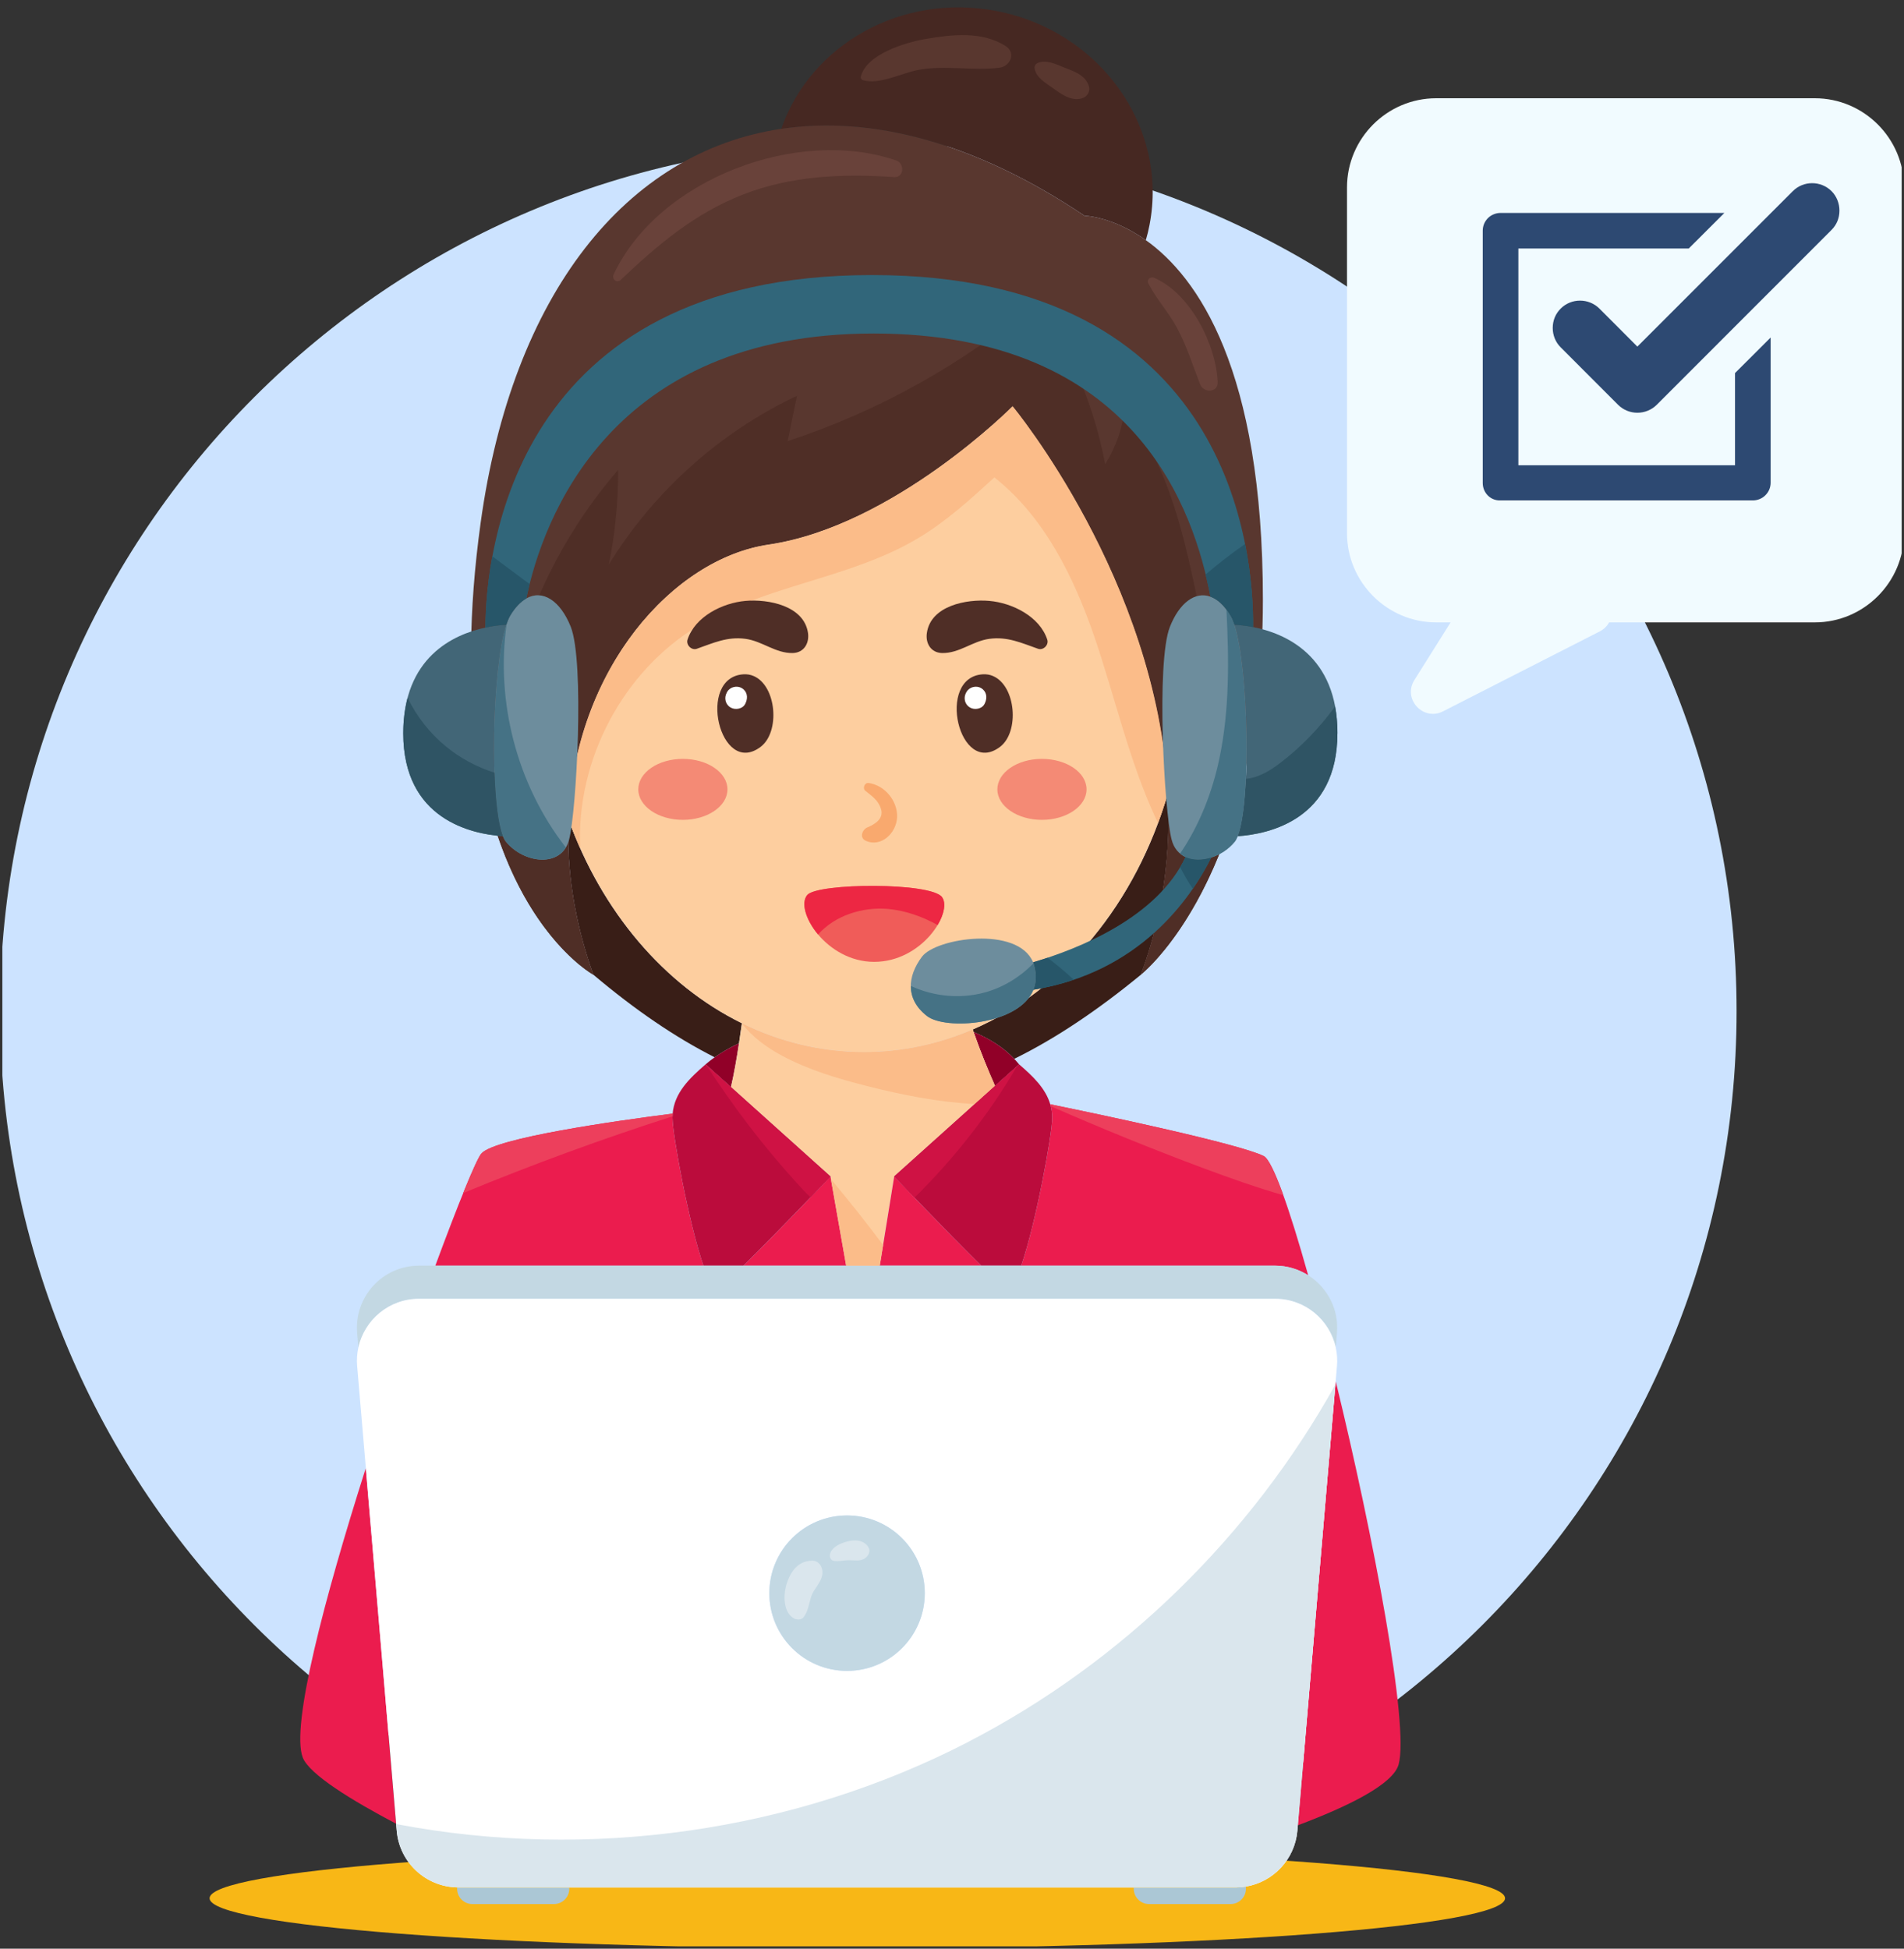 <svg width="256" height="262" viewBox="0 0 256 262" fill="none" xmlns="http://www.w3.org/2000/svg" xmlns:xlink="http://www.w3.org/1999/xlink">
	<rect x="0" y="0" width="256" height="262" fill="#333333" stroke="none"/>
	<desc>
			Created with Pixso.
	</desc>
	<defs>
		<clipPath id="clip173_4435">
			<rect id="Frame" rx="0" width="50.386" height="50.386" transform="translate(198.152 20.767)" fill="white" fill-opacity="0"/>
		</clipPath>
		<clipPath id="clip173_4357">
			<rect id="call centreРесурс 1 1" rx="0" width="255.369" height="261.369" transform="translate(0.316 0.316)" fill="white" fill-opacity="0"/>
		</clipPath>
	</defs>
	<rect id="call centreРесурс 1 1" rx="0" width="255.369" height="261.369" transform="translate(0.316 0.316)" fill="#FFFFFF" fill-opacity="0"/>
	<g clip-path="url(#clip173_4357)">
		<path id="Vector" d="M202.36 255.22C202.36 258.93 163.37 261.95 115.27 261.95C67.17 261.95 28.18 258.93 28.18 255.22C28.18 251.5 67.17 248.48 115.27 248.48C163.37 248.48 202.36 251.5 202.36 255.22Z" fill="#F8B716" fill-opacity="1" fill-rule="evenodd"/>
		<path id="Vector" d="M233.49 135.95C233.49 200.42 181.22 252.69 116.74 252.69C52.26 252.69 0 200.42 0 135.95C0 71.47 52.26 19.2 116.74 19.2C181.22 19.2 233.49 71.47 233.49 135.95Z" fill="#CCE3FF" fill-opacity="1" fill-rule="evenodd"/>
		<path id="Vector" d="M99.75 137.57C89.3 132.44 80.9 122.55 76.44 110.16C76.16 116.62 77.13 123.67 79.77 131.04C85.42 135.81 90.83 139.49 96.09 142.15C97.05 141.47 98.15 140.84 99.36 140.27C99.5 139.37 99.63 138.47 99.75 137.57Z" fill="#391E17" fill-opacity="1" fill-rule="nonzero"/>
		<path id="Vector" d="M157.03 106.62C152.76 121.39 143.07 133.13 130.79 138.41C130.83 138.52 130.86 138.63 130.9 138.75C133.07 139.65 134.94 140.84 136.37 142.36C141.91 139.64 147.54 135.86 153.4 131.05C156.48 122.76 157.43 114.49 157.03 106.62L157.03 106.62Z" fill="#391E17" fill-opacity="1" fill-rule="nonzero"/>
		<path id="Vector" d="M99.36 140.27C98.15 140.84 97.04 141.47 96.09 142.15C95.66 142.46 95.25 142.77 94.87 143.1L98.28 146.16C98.69 144.37 99.05 142.35 99.36 140.27Z" fill="#910028" fill-opacity="1" fill-rule="nonzero"/>
		<path id="Vector" d="M130.9 138.75C131.85 141.47 132.89 143.99 133.78 146L137.02 143.1C136.81 142.84 136.59 142.6 136.36 142.35C134.93 140.84 133.07 139.64 130.89 138.74L130.9 138.75Z" fill="#910028" fill-opacity="1" fill-rule="nonzero"/>
		<path id="Vector" d="M133.78 146C132.89 143.99 131.85 141.47 130.9 138.75C130.86 138.63 130.83 138.52 130.79 138.41C126.22 140.37 121.3 141.45 116.17 141.45C110.35 141.45 104.81 140.07 99.75 137.58C99.63 138.48 99.5 139.38 99.36 140.28C99.05 142.35 98.69 144.38 98.28 146.16L111.66 158.18L113.77 170.17L118.28 170.17L120.22 158.18L133.78 146L133.78 146Z" fill="#FDCE9F" fill-opacity="1" fill-rule="nonzero"/>
		<path id="Vector" d="M137.31 170.17L171.45 170.17C173.09 170.17 174.6 170.65 175.89 171.46C173.36 162.44 171.11 156.03 169.91 155.43C166.61 153.79 148.31 149.92 141.21 148.47C141.38 149.03 141.47 149.64 141.47 150.29C141.47 152.54 139.29 164.4 137.31 170.16L137.31 170.17Z" fill="#EB1C4E" fill-opacity="1" fill-rule="nonzero"/>
		<path id="Vector" d="M179.59 185.69L174.5 245.41C181.25 242.87 187.31 239.91 188.05 237.23C189.49 232.01 184.72 206.78 179.59 185.69Z" fill="#EB1C4E" fill-opacity="1" fill-rule="nonzero"/>
		<path id="Vector" d="M40.7 236.28C41.56 238.56 47.37 242.1 53.26 245.2L49.18 197.39C43.62 214.87 39.09 232.04 40.7 236.28Z" fill="#EB1C4E" fill-opacity="1" fill-rule="nonzero"/>
		<path id="Vector" d="M90.42 150.3C90.42 150.1 90.43 149.91 90.44 149.73C82.93 150.69 66.56 152.99 64.72 155.1C64.05 155.86 61.62 161.81 58.53 170.17L94.58 170.17C92.6 164.41 90.42 152.54 90.42 150.3L90.42 150.3Z" fill="#EB1C4E" fill-opacity="1" fill-rule="nonzero"/>
		<path id="Vector" d="M120.23 158.17L118.29 170.16L131.93 170.16C127.39 165.71 120.23 158.17 120.23 158.17Z" fill="#EB1C4E" fill-opacity="1" fill-rule="nonzero"/>
		<path id="Vector" d="M99.96 170.17L113.77 170.17L111.66 158.18C111.66 158.18 104.5 165.72 99.96 170.17Z" fill="#EB1C4E" fill-opacity="1" fill-rule="nonzero"/>
		<path id="Vector" d="M94.58 170.17L99.96 170.17C104.5 165.71 111.66 158.18 111.66 158.18L98.28 146.16L94.87 143.1C92.63 145.03 90.68 146.96 90.44 149.73C90.43 149.92 90.42 150.11 90.42 150.3C90.42 152.54 92.6 164.41 94.58 170.17Z" fill="#BB0C3C" fill-opacity="1" fill-rule="nonzero"/>
		<path id="Vector" d="M120.23 158.17C120.23 158.17 127.39 165.71 131.93 170.16L137.31 170.16C139.29 164.4 141.47 152.53 141.47 150.29C141.47 149.64 141.38 149.03 141.21 148.47C140.58 146.34 138.91 144.72 137.02 143.1L133.78 146L120.23 158.17Z" fill="#BB0C3C" fill-opacity="1" fill-rule="nonzero"/>
		<path id="Vector" d="M145.83 29.01C145.83 29.01 149.55 29.08 154.06 32.29C154.26 31.61 154.43 30.93 154.56 30.23C157.1 17.04 147.89 4.16 133.98 1.48C121.23 -0.97 108.97 5.99 105.05 17.32C117.16 15.52 131.12 19.13 145.82 29.01L145.83 29.01Z" fill="#462822" fill-opacity="1" fill-rule="nonzero"/>
		<path id="Vector" d="M61.46 253.77L61.46 253.95C61.46 255.08 62.38 256 63.51 256L74.48 256C75.61 256 76.54 255.08 76.54 253.95L76.54 253.78L61.65 253.78C61.59 253.78 61.52 253.77 61.46 253.77Z" fill="#ABC7D5" fill-opacity="1" fill-rule="nonzero"/>
		<path id="Vector" d="M152.44 253.78L152.44 253.95C152.44 255.08 153.36 256 154.49 256L165.46 256C166.59 256 167.52 255.08 167.52 253.95L167.52 253.66C167.06 253.73 166.6 253.78 166.13 253.78L152.44 253.78Z" fill="#ABC7D5" fill-opacity="1" fill-rule="nonzero"/>
		<path id="Vector" d="M56.33 174.62L171.45 174.62C175.48 174.62 178.79 177.46 179.6 181.18L179.76 179.22C180.04 175.99 178.43 173.07 175.89 171.46C174.61 170.65 173.09 170.17 171.45 170.17L56.33 170.17C51.44 170.17 47.6 174.36 48.02 179.23L48.18 181.19C49 177.47 52.3 174.63 56.33 174.63L56.33 174.62Z" fill="#C3D8E3" fill-opacity="1" fill-rule="nonzero"/>
		<path id="Vector" d="M179.76 183.67C179.84 182.81 179.77 181.98 179.6 181.18C178.79 177.46 175.48 174.62 171.45 174.62L56.33 174.62C52.3 174.62 49 177.46 48.18 181.18C48.01 181.98 47.94 182.81 48.02 183.67L49.19 197.39L53.26 245.2L53.34 246.14C53.7 250.39 57.22 253.67 61.47 253.76C61.53 253.76 61.59 253.77 61.66 253.77L166.13 253.77C166.6 253.77 167.07 253.73 167.52 253.65C171.21 253.03 174.11 249.98 174.44 246.14L174.5 245.41L179.59 185.69L179.76 183.67ZM113.89 203.75C119.66 203.75 124.34 208.42 124.34 214.2C124.34 219.97 119.66 224.65 113.89 224.65C108.11 224.65 103.44 219.97 103.44 214.2C103.44 208.42 108.11 203.75 113.89 203.75Z" fill="#FFFFFF" fill-opacity="1" fill-rule="nonzero"/>
		<path id="Vector" d="M124.34 214.2C124.34 219.98 119.66 224.65 113.89 224.65C108.12 224.65 103.44 219.98 103.44 214.2C103.44 208.43 108.12 203.75 113.89 203.75C119.66 203.75 124.34 208.43 124.34 214.2Z" fill="#C3D8E3" fill-opacity="1" fill-rule="evenodd"/>
		<path id="Vector" d="M116.17 141.45C121.3 141.45 126.22 140.38 130.79 138.41C143.07 133.13 152.76 121.39 157.03 106.62C155.55 78 136.15 54.63 136.15 54.63C136.15 54.63 120.17 70.74 103.34 73.22C90.57 75.1 77.32 89.82 76.45 110.16C80.91 122.56 89.3 132.44 99.75 137.58C104.81 140.07 110.36 141.45 116.17 141.45L116.17 141.45Z" fill="#FDCE9F" fill-opacity="1" fill-rule="nonzero"/>
		<path id="Vector" d="M76.44 110.16C77.32 89.82 90.56 75.09 103.33 73.21C120.16 70.73 136.14 54.62 136.14 54.62C136.14 54.62 155.55 78 157.02 106.61C157.42 114.48 156.48 122.75 153.39 131.04C153.39 131.04 169.79 118.23 169.8 80.64C169.8 49.6 161 37.22 154.05 32.28C149.54 29.07 145.82 29.01 145.82 29.01C131.12 19.13 117.16 15.52 105.05 17.32C84.23 20.41 68.87 39.5 64.62 70.32C57.89 119.06 79.77 131.04 79.77 131.04C77.13 123.66 76.16 116.62 76.43 110.15L76.44 110.16Z" fill="#59372F" fill-opacity="1" fill-rule="nonzero"/>
		<path id="Vector" d="M151.2 54.86C150.94 57.54 150.03 60.15 148.59 62.42C147.14 54.6 143.97 47.11 139.38 40.62C129.55 48.92 118.12 55.3 105.9 59.31C106.32 57.28 106.74 55.25 107.16 53.21C96.77 58.12 87.87 66.11 81.86 75.9C82.71 71.72 83.13 67.45 83.11 63.18C74.04 73.65 68.39 87.03 67.2 100.83C67.1 102.01 66.62 103.56 65.45 103.45C65.11 103.42 64.82 103.23 64.56 102.99C68.37 124.8 79.77 131.05 79.77 131.05C77.13 123.67 76.16 116.63 76.43 110.16C77.31 89.82 90.56 75.1 103.32 73.22C120.15 70.74 136.14 54.63 136.14 54.63C136.14 54.63 155.54 78 157.01 106.62C157.42 114.48 156.47 122.76 153.39 131.04C153.39 131.04 162.75 123.73 167.33 103.95C160.29 88.59 161.8 68.5 151.18 54.86L151.2 54.86Z" fill="#4F2E26" fill-opacity="1" fill-rule="nonzero"/>
		<path id="Vector" d="M120.51 21.58C107.33 17.03 88.57 24 82.5 36.91C82.22 37.51 82.93 38.13 83.45 37.64C88.43 32.9 93.44 28.67 99.94 26.14C106.4 23.62 113.35 23.33 120.21 23.81C121.56 23.9 121.66 21.98 120.51 21.58Z" fill="#69423A" fill-opacity="1" fill-rule="nonzero"/>
		<path id="Vector" d="M155.18 37.35C154.67 37.13 154.13 37.59 154.41 38.13C155.46 40.17 157.05 41.9 158.17 43.93C159.53 46.4 160.35 49.08 161.37 51.69C161.83 52.87 163.77 52.82 163.72 51.38C163.51 46.31 160.05 39.46 155.18 37.35L155.18 37.35Z" fill="#69423A" fill-opacity="1" fill-rule="nonzero"/>
		<path id="Vector" d="M136.14 54.63C136.14 54.63 120.16 70.74 103.33 73.22C90.56 75.1 77.32 89.82 76.44 110.16C76.92 111.49 77.45 112.78 78.01 114.05C77.45 102.22 83.73 90.23 93.9 84.12C103.05 78.62 114.42 77.8 123.56 72.29C127.27 70.06 130.5 67.11 133.7 64.19C140.42 69.5 144.37 77.55 147.16 85.66C149.93 93.76 151.78 102.21 155.38 109.98C155.49 110.21 155.6 110.43 155.7 110.66C156.19 109.34 156.64 108 157.03 106.62C155.56 78 136.16 54.63 136.16 54.63L136.14 54.63Z" fill="#FBBC89" fill-opacity="1" fill-rule="nonzero"/>
		<path id="Vector" d="M108.64 85.11C108.11 81.43 103.29 80.52 100.23 80.79C97.16 81.06 93.46 82.88 92.44 86C92.22 86.7 92.96 87.47 93.68 87.23C95.91 86.45 97.78 85.56 100.23 85.89C102.51 86.2 104.27 87.85 106.59 87.8C108.1 87.76 108.83 86.48 108.64 85.11Z" fill="#4F2E26" fill-opacity="1" fill-rule="nonzero"/>
		<path id="Vector" d="M101.32 90.89C100.92 90.71 100.46 90.63 99.96 90.66C93.61 91.05 96.78 104.55 102.26 100.42C104.92 98.42 104.42 92.22 101.33 90.89L101.32 90.89Z" fill="#4F2E26" fill-opacity="1" fill-rule="nonzero"/>
		<path id="Vector" d="M99.75 92.52C99.08 92.13 98.14 92.35 97.76 93.04C97.75 93.07 97.73 93.11 97.71 93.14C97.33 93.84 97.53 94.72 98.23 95.12C98.86 95.5 99.88 95.32 100.21 94.61C100.23 94.57 100.24 94.54 100.26 94.5C100.59 93.78 100.47 92.95 99.74 92.52L99.75 92.52Z" fill="#FFFFFF" fill-opacity="1" fill-rule="nonzero"/>
		<path id="Vector" d="M124.62 85.11C125.14 81.43 129.96 80.52 133.02 80.79C136.1 81.06 139.79 82.88 140.81 86C141.04 86.7 140.29 87.47 139.58 87.23C137.34 86.45 135.48 85.56 133.02 85.89C130.74 86.2 128.99 87.85 126.66 87.8C125.15 87.76 124.42 86.48 124.62 85.11Z" fill="#4F2E26" fill-opacity="1" fill-rule="nonzero"/>
		<path id="Vector" d="M133.51 90.89C133.1 90.71 132.64 90.63 132.14 90.66C125.79 91.05 128.96 104.55 134.45 100.42C137.1 98.42 136.61 92.22 133.51 90.89L133.51 90.89Z" fill="#4F2E26" fill-opacity="1" fill-rule="nonzero"/>
		<path id="Vector" d="M131.93 92.52C131.27 92.13 130.33 92.35 129.95 93.04C129.93 93.07 129.91 93.11 129.89 93.14C129.51 93.84 129.72 94.72 130.41 95.12C131.04 95.5 132.06 95.32 132.39 94.61C132.41 94.57 132.42 94.54 132.44 94.5C132.77 93.78 132.65 92.95 131.92 92.52L131.93 92.52Z" fill="#FFFFFF" fill-opacity="1" fill-rule="nonzero"/>
		<path id="Vector" d="M116.76 105.28C116.25 105.21 115.95 105.99 116.33 106.31C117.24 107.04 118.11 107.59 118.46 108.79C118.85 110.1 117.61 110.83 116.61 111.25C115.94 111.53 115.52 112.63 116.38 113.03C118.48 114 120.55 111.97 120.62 109.85C120.69 107.67 118.94 105.55 116.76 105.27L116.76 105.28Z" fill="#F9A96E" fill-opacity="1" fill-rule="nonzero"/>
		<path id="Vector" d="M108.54 120.33C109.91 118.71 125.26 118.59 126.68 120.64C128.1 122.69 124 129.32 117.53 129.32C111.06 129.32 106.8 122.38 108.54 120.33Z" fill="#F05C59" fill-opacity="1" fill-rule="nonzero"/>
		<path id="Vector" d="M126.68 120.64C125.26 118.59 109.91 118.71 108.54 120.33C107.67 121.36 108.31 123.63 109.99 125.64C112.27 123.08 115.98 121.9 119.43 122.21C121.77 122.43 124 123.23 126.07 124.37C126.96 122.88 127.22 121.43 126.68 120.65L126.68 120.64Z" fill="#ED2743" fill-opacity="1" fill-rule="nonzero"/>
		<path id="Vector" d="M146.09 106.13C146.09 108.39 143.4 110.23 140.09 110.23C136.78 110.23 134.1 108.39 134.1 106.13C134.1 103.86 136.78 102.03 140.09 102.03C143.4 102.03 146.09 103.86 146.09 106.13Z" fill="#F48A75" fill-opacity="1" fill-rule="evenodd"/>
		<path id="Vector" d="M97.81 106.13C97.81 108.39 95.12 110.23 91.81 110.23C88.5 110.23 85.82 108.39 85.82 106.13C85.82 103.86 88.5 102.03 91.81 102.03C95.12 102.03 97.81 103.86 97.81 106.13Z" fill="#F48A75" fill-opacity="1" fill-rule="evenodd"/>
		<path id="Vector" d="M131.07 148.44L133.78 146C132.89 143.99 131.85 141.47 130.9 138.75C130.86 138.63 130.83 138.52 130.79 138.41C126.22 140.37 121.3 141.45 116.17 141.45C110.35 141.45 104.81 140.07 99.75 137.58C101.13 139.43 103.1 140.84 105.15 141.94C108.72 143.86 112.65 145.02 116.58 146.02C121.3 147.22 126.21 148.19 131.08 148.44L131.07 148.44Z" fill="#FBBC89" fill-opacity="1" fill-rule="nonzero"/>
		<path id="Vector" d="M113.77 170.17L118.28 170.17L118.74 167.39C116.48 164.38 114.14 161.42 111.72 158.54L113.77 170.17Z" fill="#FBBC89" fill-opacity="1" fill-rule="nonzero"/>
		<path id="Vector" d="M133.78 146L120.23 158.17C120.23 158.17 121.34 159.34 122.96 161.02C128.31 155.75 132.98 149.78 136.78 143.31L133.78 146Z" fill="#CF1244" fill-opacity="1" fill-rule="nonzero"/>
		<path id="Vector" d="M94.96 143.18C98.57 148.78 102.62 154.09 107.1 159.02C107.7 159.69 108.32 160.36 108.98 160.98C110.58 159.32 111.66 158.18 111.66 158.18L98.28 146.16L94.96 143.18L94.96 143.18Z" fill="#CF1244" fill-opacity="1" fill-rule="nonzero"/>
		<path id="Vector" d="M62.27 160.41C71.51 156.59 80.91 153.14 90.43 150.09C90.43 149.97 90.43 149.84 90.44 149.72C82.92 150.68 66.55 152.99 64.72 155.09C64.36 155.5 63.48 157.43 62.27 160.41L62.27 160.41Z" fill="#ED3F5C" fill-opacity="1" fill-rule="nonzero"/>
		<path id="Vector" d="M169.91 155.43C166.61 153.79 148.31 149.92 141.21 148.47C141.23 148.55 141.25 148.64 141.28 148.73C148.06 151.7 154.93 154.5 161.88 157.09C165.39 158.4 168.95 159.66 172.55 160.7C171.46 157.67 170.54 155.75 169.91 155.43Z" fill="#ED3F5C" fill-opacity="1" fill-rule="nonzero"/>
		<path id="Vector" d="M135.2 6.18C131.99 4.17 128.02 4.63 124.45 5.24C121.73 5.71 116.51 7.27 115.74 10.3C115.69 10.51 115.81 10.72 116.02 10.78C118.28 11.42 121.15 9.85 123.42 9.41C127.12 8.71 130.74 9.57 134.4 9.1C135.88 8.91 136.63 7.07 135.19 6.18L135.2 6.18Z" fill="#59372F" fill-opacity="1" fill-rule="nonzero"/>
		<path id="Vector" d="M146.41 11.6C145.94 10.08 144.42 9.6 143.07 9.07C142.01 8.64 140.52 7.92 139.43 8.52C139.24 8.63 139.07 8.88 139.1 9.11C139.22 10.36 140.54 11.12 141.48 11.79C142.63 12.61 144.01 13.67 145.49 13.22C146.16 13.02 146.63 12.3 146.41 11.6L146.41 11.6Z" fill="#59372F" fill-opacity="1" fill-rule="nonzero"/>
		<path id="Vector" d="M130.19 234.2C106.74 246.31 79.17 250.2 53.26 245.24L53.34 246.14C53.7 250.39 57.21 253.67 61.46 253.76C61.52 253.76 61.59 253.77 61.65 253.77L166.12 253.77C166.59 253.77 167.06 253.73 167.51 253.65C171.2 253.03 174.1 249.98 174.43 246.14L174.5 245.41L179.55 186.15C168.23 206.5 150.89 223.5 130.19 234.19L130.19 234.2Z" fill="#DAE6ED" fill-opacity="1" fill-rule="nonzero"/>
		<path id="Vector" d="M109.13 209.84C107.22 209.86 106.2 211.45 105.72 213.11C105.32 214.49 105.31 216.84 106.78 217.61C107.16 217.8 107.74 217.81 108.04 217.44C108.66 216.66 108.76 215.62 109.06 214.68C109.41 213.59 110.37 212.89 110.56 211.7C110.7 210.78 110.17 209.81 109.13 209.82L109.13 209.84Z" fill="#DAE6ED" fill-opacity="1" fill-rule="nonzero"/>
		<path id="Vector" d="M116.74 207.98C116.08 207.02 114.93 206.97 113.88 207.26C113.06 207.48 112.01 207.92 111.66 208.75C111.49 209.15 111.58 209.77 112.11 209.86C112.75 209.96 113.36 209.79 114 209.77C114.78 209.74 115.66 209.99 116.34 209.48C116.8 209.14 117.1 208.52 116.73 207.98L116.74 207.98Z" fill="#DAE6ED" fill-opacity="1" fill-rule="nonzero"/>
		<path id="Vector" d="M165.46 82.8C165.64 83.1 165.81 83.51 165.97 84C166.55 84.03 167.43 84.1 168.48 84.31C168.57 74.35 165.66 36.98 117.25 36.98C68.84 36.98 65.33 74.51 65.27 84.38C66.45 84.12 67.44 84.04 68.07 84C68.23 83.52 68.4 83.11 68.58 82.8C69.26 81.66 70 80.91 70.76 80.47C72.98 69.85 81.98 44.84 117.45 44.84C152.92 44.84 160.59 68.92 162.76 80.22C163.7 80.56 164.64 81.4 165.47 82.8L165.46 82.8Z" fill="#31667A" fill-opacity="1" fill-rule="nonzero"/>
		<path id="Vector" d="M68.07 84C67.44 84.03 66.45 84.12 65.27 84.38C60.95 85.3 54.22 88.37 54.22 98.59C54.22 110.17 63.39 112.14 67.61 112.43C65.81 107.85 66.14 89.87 68.07 84L68.07 84Z" fill="#426677" fill-opacity="1" fill-rule="nonzero"/>
		<path id="Vector" d="M68.58 82.8C68.4 83.1 68.24 83.51 68.07 84C66.14 89.87 65.81 107.84 67.62 112.42C67.75 112.74 67.88 113 68.04 113.18C70.46 116.13 75.53 116.72 76.52 112.89C77.51 109.05 78.61 88.99 76.74 84.27C75.34 80.76 72.96 79.21 70.76 80.46C69.99 80.89 69.25 81.66 68.58 82.79L68.58 82.8Z" fill="#6D8D9D" fill-opacity="1" fill-rule="nonzero"/>
		<path id="Vector" d="M159.4 115.23C155.59 123.34 145.13 127.54 138.9 129.38C138.97 129.55 139.03 129.73 139.08 129.92C139.39 131.13 139.31 132.17 138.95 133.07C153.16 130.76 160.03 120.95 162.86 115.29C161.65 115.68 160.41 115.68 159.41 115.23L159.4 115.23Z" fill="#31667A" fill-opacity="1" fill-rule="nonzero"/>
		<path id="Vector" d="M179.83 98.58C179.83 88.13 172.78 85.15 168.48 84.31C167.43 84.1 166.55 84.03 165.97 84C167.91 89.87 168.23 107.84 166.42 112.42C170.65 112.13 179.82 110.17 179.82 98.58L179.83 98.58Z" fill="#426677" fill-opacity="1" fill-rule="nonzero"/>
		<path id="Vector" d="M165.97 84C165.81 83.52 165.64 83.11 165.46 82.8C164.63 81.4 163.7 80.56 162.74 80.22C160.7 79.48 158.58 81.04 157.3 84.27C155.43 88.99 156.53 109.05 157.53 112.89C157.83 114.07 158.52 114.82 159.4 115.22C160.4 115.68 161.65 115.67 162.86 115.29C164.04 114.91 165.18 114.19 166.01 113.18C166.16 112.99 166.29 112.74 166.42 112.41C168.22 107.83 167.9 89.86 165.97 83.99L165.97 84Z" fill="#6D8D9D" fill-opacity="1" fill-rule="nonzero"/>
		<path id="Vector" d="M139.08 129.92C139.03 129.73 138.97 129.55 138.9 129.38C136.86 124.44 125.85 126.1 123.96 128.63C122.01 131.25 121.69 134.3 124.63 136.6C127.1 138.54 137.02 137.85 138.95 133.07C139.31 132.17 139.39 131.12 139.08 129.92Z" fill="#6D8D9D" fill-opacity="1" fill-rule="nonzero"/>
		<path id="Vector" d="M76.07 113.93C69.52 105.52 66.62 94.38 68.13 83.83C68.11 83.88 68.09 83.94 68.07 84C66.14 89.87 65.81 107.84 67.62 112.42C67.75 112.74 67.88 113 68.04 113.18C70.21 115.83 74.5 116.57 76.08 113.92L76.07 113.93Z" fill="#457285" fill-opacity="1" fill-rule="nonzero"/>
		<path id="Vector" d="M165.46 82.8C165.28 82.49 165.09 82.22 164.9 81.97C165.24 88.65 165.33 95.42 163.95 101.98C163 106.51 161.27 110.96 158.66 114.77C158.89 114.96 159.13 115.12 159.39 115.24C160.4 115.7 161.65 115.68 162.85 115.3C164.03 114.93 165.17 114.2 166 113.19C166.15 113.01 166.28 112.75 166.42 112.43C168.22 107.85 167.89 89.87 165.96 84C165.81 83.52 165.63 83.11 165.45 82.8L165.46 82.8Z" fill="#457285" fill-opacity="1" fill-rule="nonzero"/>
		<path id="Vector" d="M172.18 102.54C170.81 103.6 169.18 104.58 167.52 104.71C167.36 108.1 167 110.95 166.42 112.43C170.64 112.14 179.82 110.17 179.82 98.59C179.82 97.27 179.71 96.08 179.51 94.98C177.44 97.84 174.97 100.4 172.18 102.54Z" fill="#2F5464" fill-opacity="1" fill-rule="nonzero"/>
		<path id="Vector" d="M54.8 93.82C54.44 95.2 54.22 96.78 54.22 98.58C54.22 110.17 63.4 112.13 67.62 112.42C66.99 110.83 66.63 107.63 66.49 103.89C64.1 103.13 61.86 101.93 59.93 100.34C57.77 98.57 56.03 96.32 54.8 93.82L54.8 93.82Z" fill="#2F5464" fill-opacity="1" fill-rule="nonzero"/>
		<path id="Vector" d="M132.43 133.43C129.15 134.33 125.55 134 122.47 132.56C122.46 134 123.1 135.4 124.63 136.6C127.1 138.54 137.02 137.85 138.95 133.07C139.31 132.17 139.39 131.12 139.08 129.92C139.04 129.78 139 129.65 138.95 129.52C137.16 131.36 134.9 132.75 132.43 133.43Z" fill="#457285" fill-opacity="1" fill-rule="nonzero"/>
		<path id="Vector" d="M158.67 116.59C159.19 117.59 159.75 118.57 160.38 119.49C161.42 117.98 162.24 116.54 162.86 115.3C161.65 115.68 160.4 115.69 159.4 115.24C159.18 115.7 158.93 116.16 158.67 116.6L158.67 116.59Z" fill="#275669" fill-opacity="1" fill-rule="nonzero"/>
		<path id="Vector" d="M144.37 131.72C143.25 130.68 142.08 129.69 140.85 128.77C140.17 129 139.51 129.21 138.9 129.38C138.97 129.55 139.03 129.73 139.08 129.92C139.39 131.13 139.31 132.17 138.95 133.07C140.89 132.75 142.7 132.29 144.37 131.72Z" fill="#275669" fill-opacity="1" fill-rule="nonzero"/>
		<path id="Vector" d="M162.75 80.22C163.7 80.56 164.63 81.4 165.46 82.8C165.65 83.11 165.81 83.52 165.98 84C166.56 84.04 167.44 84.11 168.49 84.32C168.51 81.9 168.35 77.86 167.41 73.14C165.57 74.42 163.79 75.79 162.09 77.25C162.36 78.31 162.58 79.31 162.75 80.22Z" fill="#275669" fill-opacity="1" fill-rule="nonzero"/>
		<path id="Vector" d="M66.19 74.81C65.45 78.84 65.28 82.25 65.27 84.38C66.45 84.12 67.44 84.04 68.07 84C68.23 83.52 68.4 83.11 68.58 82.8C69.26 81.66 70 80.91 70.76 80.47C70.89 79.87 71.04 79.22 71.21 78.53C69.54 77.29 67.87 76.05 66.2 74.8L66.19 74.81Z" fill="#275669" fill-opacity="1" fill-rule="nonzero"/>
		<path id="Vector" d="M244.01 13.21L193.1 13.21C186.5 13.21 181.11 18.6 181.11 25.2L181.11 71.69C181.11 78.28 186.5 83.68 193.1 83.68L195.04 83.68L190.17 91.43C188.57 93.97 191.34 97 194.02 95.64L215.1 84.89C215.68 84.59 216.09 84.16 216.35 83.68L244.01 83.68C250.6 83.68 256 78.29 256 71.69L256 25.2C256 18.6 250.6 13.21 244.01 13.21Z" fill="#F1FBFF" fill-opacity="1" fill-rule="nonzero"/>
		<rect id="Frame" rx="0" width="50.386" height="50.386" transform="translate(198.152 20.767)" fill="#FFFFFF" fill-opacity="0"/>
		<g clip-path="url(#clip173_4435)">
			<path id="Vector" d="M199.36 64.94L199.36 31.02C199.36 30.71 199.42 30.39 199.54 30.1C199.66 29.81 199.84 29.55 200.06 29.32C200.28 29.1 200.55 28.93 200.84 28.81C201.13 28.69 201.44 28.63 201.75 28.63L231.85 28.63L227.06 33.41L204.15 33.41L204.15 62.55L233.28 62.55L233.28 50.16L238.07 45.38L238.07 64.89C238.07 65.2 238.01 65.52 237.89 65.81C237.77 66.1 237.59 66.36 237.37 66.58C237.15 66.81 236.88 66.98 236.59 67.1C236.3 67.22 235.99 67.28 235.68 67.28L201.75 67.28C200.42 67.34 199.36 66.27 199.36 64.94ZM220.15 46.6L215.05 41.49C213.61 40.06 211.27 40.06 209.84 41.49C209.14 42.19 208.77 43.09 208.77 44.1C208.77 45.06 209.14 46.01 209.84 46.7L217.55 54.42C218.98 55.85 221.32 55.85 222.76 54.42L246.26 30.91C246.95 30.22 247.32 29.32 247.32 28.31C247.32 27.35 246.95 26.39 246.26 25.7C244.82 24.27 242.48 24.27 241.05 25.7L220.15 46.6Z" fill="#2D4972" fill-opacity="1" fill-rule="nonzero"/>
		</g>
	</g>
</svg>
